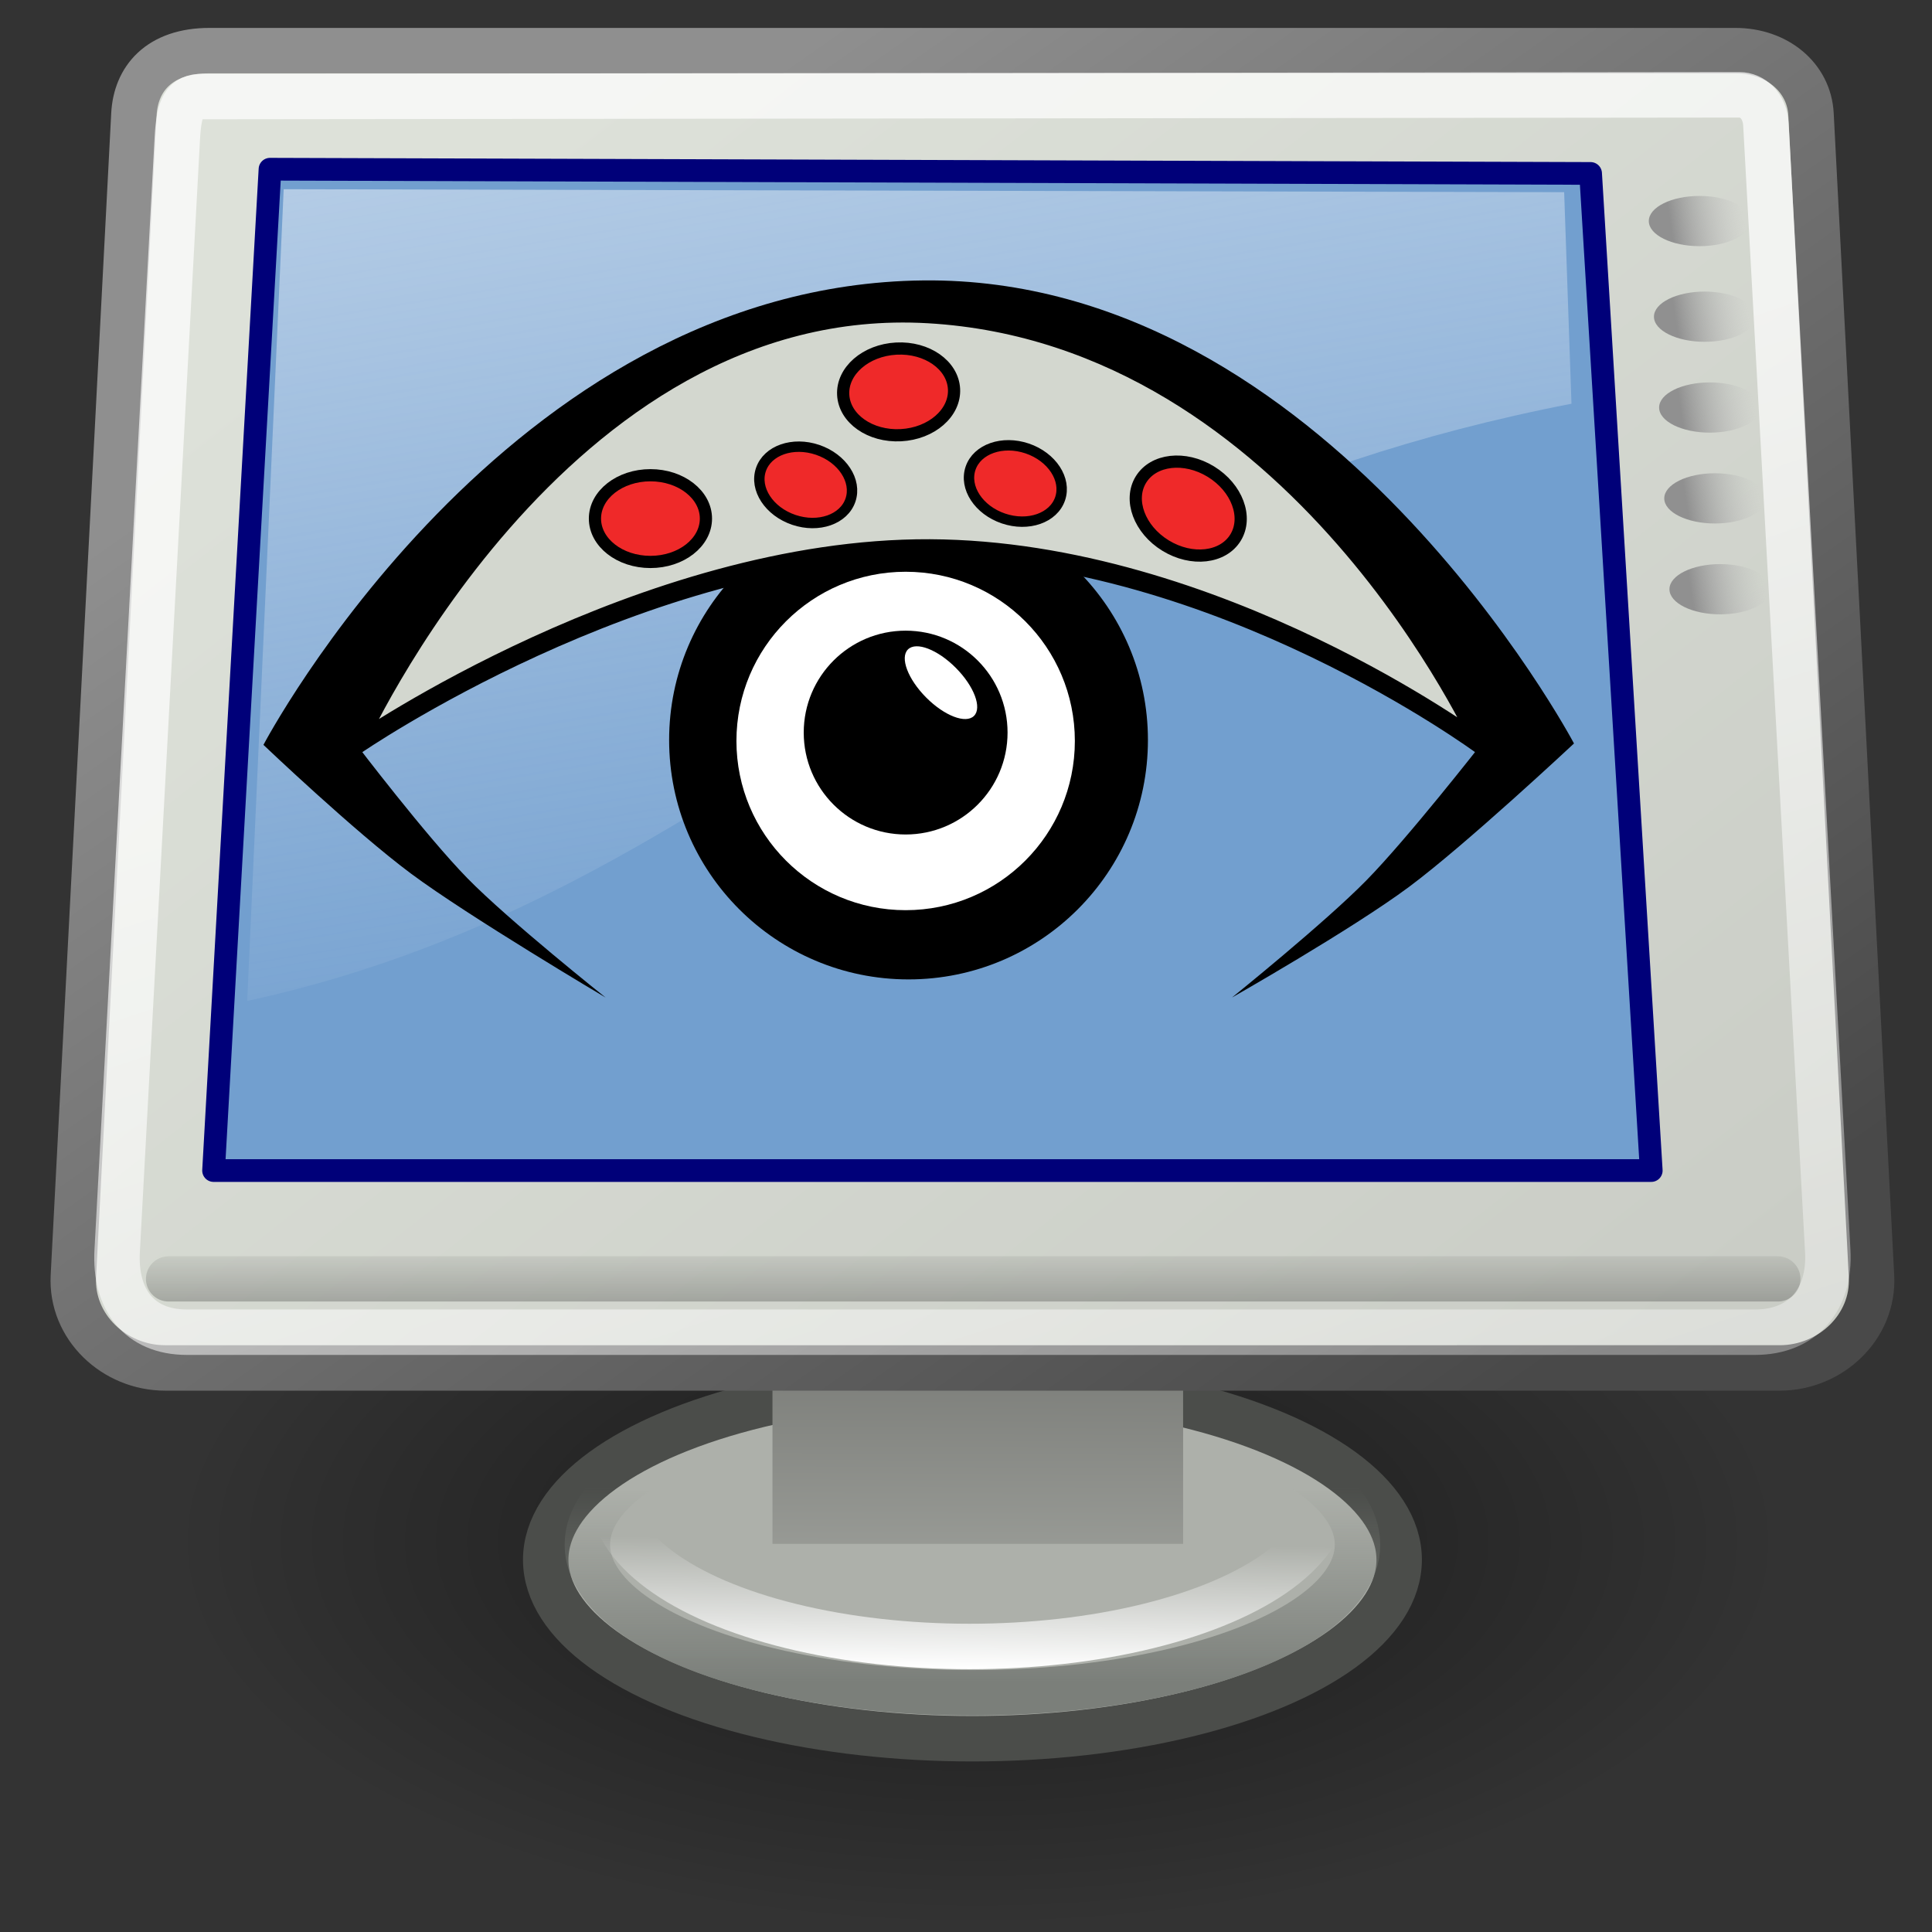 <?xml version="1.0" encoding="UTF-8" standalone="no"?>
<!-- Created with Inkscape (http://www.inkscape.org/) -->

<svg
   xmlns:dc="http://purl.org/dc/elements/1.1/"
   xmlns:cc="http://creativecommons.org/ns#"
   xmlns:rdf="http://www.w3.org/1999/02/22-rdf-syntax-ns#"
   xmlns:svg="http://www.w3.org/2000/svg"
   xmlns="http://www.w3.org/2000/svg"
   xmlns:xlink="http://www.w3.org/1999/xlink"
   xmlns:sodipodi="http://sodipodi.sourceforge.net/DTD/sodipodi-0.dtd"
   xmlns:inkscape="http://www.inkscape.org/namespaces/inkscape"
   width="48px"
   height="48px"
   id="svg2327"
   sodipodi:version="0.32"
   inkscape:version="0.92.3 (2405546, 2018-03-11)"
   sodipodi:docname="AutoFollicles.svg"
   inkscape:output_extension="org.inkscape.output.svg.inkscape"
   version="1.1"
   inkscape:export-filename="/home/luca/Dropbox/MATLAB scripts/FollicleFinder/Follicle Finder_resources/AutoFollicles.png"
   inkscape:export-xdpi="96"
   inkscape:export-ydpi="96">
  <rect width="100%" height="100%" fill="#333333" stroke="none"/>
  <defs
     id="defs3">
    <inkscape:perspective
       sodipodi:type="inkscape:persp3d"
       inkscape:vp_x="0 : 24 : 1"
       inkscape:vp_y="0 : 1000 : 0"
       inkscape:vp_z="48 : 24 : 1"
       inkscape:persp3d-origin="24 : 16 : 1"
       id="perspective105" />
    <linearGradient
       id="linearGradient9845">
      <stop
         style="stop-color:#ffffff;stop-opacity:1;"
         offset="0"
         id="stop9847" />
      <stop
         style="stop-color:#ffffff;stop-opacity:0.495;"
         offset="1"
         id="stop9849" />
    </linearGradient>
    <linearGradient
       id="linearGradient11327">
      <stop
         style="stop-color:#7d6400;stop-opacity:1;"
         offset="0"
         id="stop11329" />
      <stop
         style="stop-color:#be9700;stop-opacity:1;"
         offset="1"
         id="stop11331" />
    </linearGradient>
    <linearGradient
       id="linearGradient2092">
      <stop
         id="stop2094"
         offset="0"
         style="stop-color:#fff7b0;stop-opacity:1;" />
      <stop
         style="stop-color:#ffec41;stop-opacity:1;"
         offset="0.21"
         id="stop2098" />
      <stop
         id="stop2293"
         offset="0.84"
         style="stop-color:#e2cc00;stop-opacity:1;" />
      <stop
         id="stop2100"
         offset="1"
         style="stop-color:#c3af00;stop-opacity:1;" />
    </linearGradient>
    <linearGradient
       id="linearGradient11335">
      <stop
         style="stop-color:#6f716d;stop-opacity:1;"
         offset="0"
         id="stop11337" />
      <stop
         style="stop-color:#9ea09c;stop-opacity:1;"
         offset="1"
         id="stop11339" />
    </linearGradient>
    <linearGradient
       id="linearGradient10591">
      <stop
         style="stop-color:#cad0c6;stop-opacity:1;"
         offset="0"
         id="stop10593" />
      <stop
         id="stop10599"
         offset="0.5"
         style="stop-color:#eaece9;stop-opacity:1;" />
      <stop
         style="stop-color:#c5cbc0;stop-opacity:1;"
         offset="1"
         id="stop10595" />
    </linearGradient>
    <linearGradient
       id="linearGradient2329">
      <stop
         id="stop2331"
         offset="0"
         style="stop-color:#ffffff;stop-opacity:1;" />
      <stop
         id="stop2333"
         offset="1"
         style="stop-color:#ffffff;stop-opacity:0;" />
    </linearGradient>
    <linearGradient
       id="linearGradient2321"
       inkscape:collect="always">
      <stop
         id="stop2323"
         offset="0"
         style="stop-color:#7b7f7a;stop-opacity:1;" />
      <stop
         id="stop2325"
         offset="1"
         style="stop-color:#7b7f7a;stop-opacity:0;" />
    </linearGradient>
    <linearGradient
       id="linearGradient2711">
      <stop
         id="stop2713"
         offset="0"
         style="stop-color:#909090;stop-opacity:1;" />
      <stop
         id="stop2715"
         offset="1"
         style="stop-color:#bebebe;stop-opacity:0;" />
    </linearGradient>
    <linearGradient
       id="linearGradient2701">
      <stop
         id="stop2703"
         offset="0"
         style="stop-color:#585956;stop-opacity:1;" />
      <stop
         id="stop2705"
         offset="1"
         style="stop-color:#bbbeb8;stop-opacity:1;" />
    </linearGradient>
    <linearGradient
       id="linearGradient2683"
       inkscape:collect="always">
      <stop
         id="stop2685"
         offset="0"
         style="stop-color:#000000;stop-opacity:1;" />
      <stop
         id="stop2687"
         offset="1"
         style="stop-color:#000000;stop-opacity:0;" />
    </linearGradient>
    <linearGradient
       id="linearGradient2675">
      <stop
         id="stop2677"
         offset="0"
         style="stop-color:#5b5b97;stop-opacity:1;" />
      <stop
         id="stop2679"
         offset="1"
         style="stop-color:#1b1b43;stop-opacity:1;" />
    </linearGradient>
    <linearGradient
       id="linearGradient2667">
      <stop
         id="stop2669"
         offset="0"
         style="stop-color:#ffffff;stop-opacity:1;" />
      <stop
         id="stop2671"
         offset="1"
         style="stop-color:#fcfcff;stop-opacity:0;" />
    </linearGradient>
    <linearGradient
       inkscape:collect="always"
       id="linearGradient2454">
      <stop
         style="stop-color:#000000;stop-opacity:1;"
         offset="0"
         id="stop2456" />
      <stop
         style="stop-color:#000000;stop-opacity:0;"
         offset="1"
         id="stop2458" />
    </linearGradient>
    <linearGradient
       inkscape:collect="always"
       id="linearGradient2415">
      <stop
         style="stop-color:#ffffff;stop-opacity:1;"
         offset="0"
         id="stop2417" />
      <stop
         style="stop-color:#ffffff;stop-opacity:0;"
         offset="1"
         id="stop2419" />
    </linearGradient>
    <linearGradient
       id="linearGradient2253">
      <stop
         style="stop-color:#8f8f8f;stop-opacity:1;"
         offset="0"
         id="stop2255" />
      <stop
         style="stop-color:#494949;stop-opacity:1;"
         offset="1"
         id="stop2257" />
    </linearGradient>
    <linearGradient
       id="linearGradient2245">
      <stop
         style="stop-color:#dde1d9;stop-opacity:1;"
         offset="0"
         id="stop2247" />
      <stop
         style="stop-color:#cacdc6;stop-opacity:1;"
         offset="1"
         id="stop2249" />
    </linearGradient>
    <linearGradient
       inkscape:collect="always"
       xlink:href="#linearGradient2245"
       id="linearGradient2251"
       gradientTransform="matrix(1.275,0,0,0.999,-0.103,-2.128)"
       x1="8.612"
       y1="7.229"
       x2="34.784"
       y2="33.34"
       gradientUnits="userSpaceOnUse" />
    <linearGradient
       inkscape:collect="always"
       xlink:href="#linearGradient2415"
       id="linearGradient2421"
       gradientTransform="matrix(1.25,0,0,1.018,2.859,0.473)"
       x1="17.698"
       y1="13.005"
       x2="34.975"
       y2="55.201"
       gradientUnits="userSpaceOnUse" />
    <radialGradient
       inkscape:collect="always"
       xlink:href="#linearGradient2454"
       id="radialGradient2460"
       gradientTransform="matrix(2.283,0,0,1.095,-4.415,-35.619)"
       cx="12.576"
       cy="67.502"
       fx="12.576"
       fy="67.502"
       r="8.766"
       gradientUnits="userSpaceOnUse" />
    <linearGradient
       gradientUnits="userSpaceOnUse"
       y2="26.729"
       x2="17.199"
       y1="1.654"
       x1="11.492"
       gradientTransform="matrix(1.398,0,0,1.011,2.397,-2.158)"
       id="linearGradient2673"
       xlink:href="#linearGradient2667"
       inkscape:collect="always" />
    <linearGradient
       gradientUnits="userSpaceOnUse"
       y2="162.451"
       x2="3.707"
       y1="171.291"
       x1="3.707"
       gradientTransform="matrix(6.438,0,0,0.198,2.859,-1.422)"
       id="linearGradient2689"
       xlink:href="#linearGradient2683"
       inkscape:collect="always" />
    <linearGradient
       gradientUnits="userSpaceOnUse"
       y2="64.893"
       x2="12.128"
       y1="53.535"
       x1="12.207"
       gradientTransform="matrix(2.05,0,0,1.443,-0.526,-49.318)"
       id="linearGradient2707"
       xlink:href="#linearGradient2701"
       inkscape:collect="always" />
    <linearGradient
       gradientUnits="userSpaceOnUse"
       y2="3.845"
       x2="35.521"
       y1="3.938"
       x1="34.301"
       id="linearGradient2717"
       xlink:href="#linearGradient2711"
       inkscape:collect="always"
       gradientTransform="matrix(1.502,0,0,0.743,-10.028,2.565)" />
    <linearGradient
       y2="3.845"
       x2="35.521"
       y1="3.938"
       x1="34.301"
       gradientUnits="userSpaceOnUse"
       id="linearGradient2721"
       xlink:href="#linearGradient2711"
       inkscape:collect="always"
       gradientTransform="matrix(1.502,0,0,0.743,-9.9,4.941)" />
    <linearGradient
       y2="3.845"
       x2="35.521"
       y1="3.938"
       x1="34.301"
       gradientUnits="userSpaceOnUse"
       id="linearGradient2725"
       xlink:href="#linearGradient2711"
       inkscape:collect="always"
       gradientTransform="matrix(1.502,0,0,0.743,-9.772,7.199)" />
    <linearGradient
       y2="3.845"
       x2="35.521"
       y1="3.938"
       x1="34.301"
       gradientUnits="userSpaceOnUse"
       id="linearGradient2729"
       xlink:href="#linearGradient2711"
       inkscape:collect="always"
       gradientTransform="matrix(1.502,0,0,0.743,-9.643,9.456)" />
    <linearGradient
       y2="3.845"
       x2="35.521"
       y1="3.938"
       x1="34.301"
       gradientUnits="userSpaceOnUse"
       id="linearGradient2733"
       xlink:href="#linearGradient2711"
       inkscape:collect="always"
       gradientTransform="matrix(1.502,0,0,0.743,-9.515,11.713)" />
    <linearGradient
       y2="31.246"
       x2="32.537"
       y1="5.382"
       x1="10.391"
       gradientTransform="matrix(1.246,0,0,1.022,1.731,-0.656)"
       gradientUnits="userSpaceOnUse"
       id="linearGradient1561"
       xlink:href="#linearGradient2253"
       inkscape:collect="always" />
    <linearGradient
       gradientUnits="userSpaceOnUse"
       y2="28.206"
       x2="-35.658"
       y1="33.416"
       x1="-35.658"
       id="linearGradient2327"
       xlink:href="#linearGradient2321"
       inkscape:collect="always"
       gradientTransform="matrix(1.018,0,0,0.934,60.473,10.622)" />
    <linearGradient
       gradientUnits="userSpaceOnUse"
       y2="30.962"
       x2="-35.075"
       y1="34.242"
       x1="-35.123"
       id="linearGradient2337"
       xlink:href="#linearGradient2329"
       inkscape:collect="always"
       gradientTransform="matrix(0.945,0,0,0.962,57.794,8.521)" />
  </defs>
  <sodipodi:namedview
     id="base"
     pagecolor="#ffffff"
     bordercolor="#666666"
     borderopacity="0.122"
     inkscape:pageopacity="0.0"
     inkscape:pageshadow="2"
     inkscape:zoom="17.541667"
     inkscape:cx="24.171021"
     inkscape:cy="23.942993"
     inkscape:current-layer="layer1"
     showgrid="false"
     inkscape:grid-bbox="true"
     inkscape:document-units="px"
     inkscape:window-width="1853"
     inkscape:window-height="1016"
     inkscape:window-x="67"
     inkscape:window-y="27"
     inkscape:showpageshadow="false"
     inkscape:window-maximized="1" />
  <g
     id="layer1"
     inkscape:label="Layer 1"
     inkscape:groupmode="layer">
    <ellipse
       ry="9.595"
       rx="20.009"
       cy="38.268"
       cx="24.29"
       style="color:#000000;display:inline;overflow:visible;visibility:visible;opacity:0.509;fill:url(#radialGradient2460);fill-opacity:1;fill-rule:evenodd;stroke:none;stroke-width:1.581;stroke-linecap:round;stroke-linejoin:miter;stroke-miterlimit:4;stroke-dashoffset:0;stroke-opacity:0.701;marker:none;marker-start:none;marker-mid:none;marker-end:none"
       id="path2452" />
    <ellipse
       ry="4.446"
       rx="10.602"
       cy="38.752"
       cx="24.16"
       style="color:#000000;display:inline;overflow:visible;visibility:visible;fill:#adb0aa;fill-opacity:1;fill-rule:evenodd;stroke:#4b4d4a;stroke-width:1.129;stroke-linecap:butt;stroke-linejoin:miter;stroke-miterlimit:4;stroke-dashoffset:0;stroke-opacity:1;marker:none;marker-start:none;marker-mid:none;marker-end:none"
       id="path2407" />
    <ellipse
       ry="3.68"
       rx="9.567"
       cy="38.377"
       cx="24.16"
       id="path1825"
       style="color:#000000;display:inline;overflow:visible;visibility:visible;fill:none;fill-opacity:1;fill-rule:evenodd;stroke:url(#linearGradient2327);stroke-width:1.129;stroke-linecap:butt;stroke-linejoin:miter;stroke-miterlimit:4;stroke-dasharray:none;stroke-dashoffset:0;stroke-opacity:1;marker:none;marker-start:none;marker-mid:none;marker-end:none" />
    <ellipse
       ry="3.791"
       rx="8.88"
       cy="37.115"
       cx="24.09"
       style="color:#000000;display:inline;overflow:visible;visibility:visible;fill:none;fill-opacity:1;fill-rule:evenodd;stroke:url(#linearGradient2337);stroke-width:1.129;stroke-linecap:butt;stroke-linejoin:miter;stroke-miterlimit:4;stroke-dasharray:none;stroke-dashoffset:0;stroke-opacity:1;marker:none;marker-start:none;marker-mid:none;marker-end:none"
       id="path2983" />
    <rect
       y="31.173"
       x="19.192"
       height="7.183"
       width="10.202"
       id="rect2699"
       style="color:#000000;display:inline;overflow:visible;visibility:visible;fill:url(#linearGradient2707);fill-opacity:1;fill-rule:evenodd;stroke:none;stroke-width:0.687;stroke-linecap:butt;stroke-linejoin:miter;stroke-miterlimit:4;stroke-dashoffset:0;stroke-opacity:1;marker:none;marker-start:none;marker-mid:none;marker-end:none" />
    <path
       inkscape:connector-curvature="0"
       style="color:#000000;display:inline;overflow:visible;visibility:visible;fill:url(#linearGradient2251);fill-opacity:1;fill-rule:evenodd;stroke:url(#linearGradient1561);stroke-width:1.129;stroke-linecap:butt;stroke-linejoin:miter;stroke-miterlimit:4;stroke-dashoffset:0;stroke-opacity:1;marker:none;marker-start:none;marker-mid:none;marker-end:none"
       d="M 5.207,1.258 H 43.113 c 1.028,0 1.833,0.658 1.881,1.582 l 1.503,28.866 c 0.066,1.261 -1.017,2.28 -2.28,2.28 H 4.103 c -1.263,0 -2.346,-1.019 -2.28,-2.28 L 3.327,2.84 C 3.372,1.967 3.944,1.258 5.207,1.258 Z"
       id="rect2404"
       sodipodi:nodetypes="cssssssss" />
    <path
       inkscape:connector-curvature="0"
       sodipodi:nodetypes="ccccc"
       id="path2377"
       d="M 6.708,4.204 5.306,29.082 H 41.025 L 39.518,4.309 Z"
       style="fill:#729fcf;fill-opacity:1;fill-rule:evenodd;stroke:#000079;stroke-width:0.564;stroke-linecap:butt;stroke-linejoin:round;stroke-miterlimit:4;stroke-dasharray:none;stroke-opacity:1" />
    <path
       inkscape:connector-curvature="0"
       sodipodi:nodetypes="cc"
       style="fill:none;fill-opacity:0.75;fill-rule:evenodd;stroke:url(#linearGradient2689);stroke-width:1.124;stroke-linecap:round;stroke-linejoin:miter;stroke-miterlimit:4;stroke-opacity:0.248"
       d="M 4.188,31.774 H 44.17"
       id="path2393" />
    <path
       inkscape:connector-curvature="0"
       sodipodi:nodetypes="cssssssss"
       id="path2397"
       d="m 5.02,2.399 38.196,-0.043 c 0.32,-3.576e-4 0.631,0.268 0.657,0.736 l 1.537,27.991 c 0.066,1.193 -0.609,2.015 -1.804,2.015 H 4.644 c -1.195,0 -1.798,-0.822 -1.733,-2.015 L 4.405,3.441 C 4.449,2.633 4.593,2.399 5.02,2.399 Z"
       style="color:#000000;display:inline;overflow:visible;visibility:visible;fill:none;fill-opacity:1;fill-rule:evenodd;stroke:url(#linearGradient2421);stroke-width:1.129;stroke-linecap:butt;stroke-linejoin:miter;stroke-miterlimit:4;stroke-dashoffset:0;stroke-opacity:0.701;marker:none;marker-start:none;marker-mid:none;marker-end:none" />
    <path
       inkscape:connector-curvature="0"
       sodipodi:nodetypes="ccccc"
       style="opacity:0.531;fill:url(#linearGradient2673);fill-opacity:1;fill-rule:evenodd;stroke:none;stroke-width:0.282pt;stroke-linecap:butt;stroke-linejoin:miter;stroke-opacity:1"
       d="M 7.048,4.701 6.142,24.868 C 18.606,22.159 23.546,13.027 39.043,10.031 L 38.861,4.775 Z"
       id="path2443" />
    <ellipse
       cy="5.492"
       cx="42.225"
       id="path2709"
       style="color:#000000;display:inline;overflow:visible;visibility:visible;fill:url(#linearGradient2717);fill-opacity:1;fill-rule:evenodd;stroke:none;stroke-width:0.528;stroke-linecap:butt;stroke-linejoin:miter;stroke-miterlimit:4;stroke-dashoffset:0;stroke-opacity:1;marker:none;marker-start:none;marker-mid:none;marker-end:none"
       rx="1.261"
       ry="0.624" />
    <ellipse
       cy="7.868"
       cx="42.353"
       style="color:#000000;display:inline;overflow:visible;visibility:visible;fill:url(#linearGradient2721);fill-opacity:1;fill-rule:evenodd;stroke:none;stroke-width:0.528;stroke-linecap:butt;stroke-linejoin:miter;stroke-miterlimit:4;stroke-dashoffset:0;stroke-opacity:1;marker:none;marker-start:none;marker-mid:none;marker-end:none"
       id="path2719"
       rx="1.261"
       ry="0.624" />
    <ellipse
       cy="10.125"
       cx="42.481"
       id="path2723"
       style="color:#000000;display:inline;overflow:visible;visibility:visible;fill:url(#linearGradient2725);fill-opacity:1;fill-rule:evenodd;stroke:none;stroke-width:0.528;stroke-linecap:butt;stroke-linejoin:miter;stroke-miterlimit:4;stroke-dashoffset:0;stroke-opacity:1;marker:none;marker-start:none;marker-mid:none;marker-end:none"
       rx="1.261"
       ry="0.624" />
    <ellipse
       cy="12.382"
       cx="42.609"
       style="color:#000000;display:inline;overflow:visible;visibility:visible;fill:url(#linearGradient2729);fill-opacity:1;fill-rule:evenodd;stroke:none;stroke-width:0.528;stroke-linecap:butt;stroke-linejoin:miter;stroke-miterlimit:4;stroke-dashoffset:0;stroke-opacity:1;marker:none;marker-start:none;marker-mid:none;marker-end:none"
       id="path2727"
       rx="1.261"
       ry="0.624" />
    <ellipse
       cy="14.639"
       cx="42.738"
       id="path2731"
       style="color:#000000;display:inline;overflow:visible;visibility:visible;fill:url(#linearGradient2733);fill-opacity:1;fill-rule:evenodd;stroke:none;stroke-width:0.528;stroke-linecap:butt;stroke-linejoin:miter;stroke-miterlimit:4;stroke-dashoffset:0;stroke-opacity:1;marker:none;marker-start:none;marker-mid:none;marker-end:none"
       rx="1.261"
       ry="0.624" />
    <g
       id="g1879"
       transform="matrix(0.844,0,0,0.844,-10.399,-12.364)" />
    <g
       id="g181"
       transform="matrix(0.897,0,0,0.897,-51.916,0.72)">
      <g
         transform="matrix(0.072,0,0,0.072,65.173,17.437)"
         id="g874">
        <circle
           style="opacity:1;fill:#000000;fill-opacity:1;stroke:none;stroke-width:2;stroke-linecap:round;stroke-linejoin:round;stroke-miterlimit:4;stroke-dasharray:none;stroke-dashoffset:0;stroke-opacity:1;paint-order:fill markers stroke"
           id="path860"
           cx="248.173"
           cy="31.343"
           r="92.094" />
        <circle
           style="opacity:1;fill:#ffffff;fill-opacity:1;stroke:none;stroke-width:2;stroke-linecap:round;stroke-linejoin:round;stroke-miterlimit:4;stroke-dasharray:none;stroke-dashoffset:0;stroke-opacity:1;paint-order:fill markers stroke"
           id="path862"
           cx="247.063"
           cy="31.713"
           r="65.094" />
        <circle
           style="opacity:1;fill:#000000;fill-opacity:1;stroke:none;stroke-width:2;stroke-linecap:round;stroke-linejoin:round;stroke-miterlimit:4;stroke-dasharray:none;stroke-dashoffset:0;stroke-opacity:1;paint-order:fill markers stroke"
           id="path864"
           cx="247.063"
           cy="28.485"
           r="39.205" />
        <ellipse
           style="opacity:1;fill:#ffffff;fill-opacity:1;stroke:none;stroke-width:2;stroke-linecap:round;stroke-linejoin:round;stroke-miterlimit:4;stroke-dasharray:none;stroke-dashoffset:0;stroke-opacity:1;paint-order:fill markers stroke"
           id="path866"
           cx="178.386"
           cy="190.278"
           rx="8.068"
           ry="18.022"
           transform="rotate(-44.807)" />
      </g>
      <g
         transform="matrix(1.068,0,0,1.282,57.682,-6.603)"
         id="g1126">
        <path
           style="fill:#000000;stroke:none;stroke-width:0.069px;stroke-linecap:butt;stroke-linejoin:miter;stroke-opacity:1"
           d="m 7.016,20.616 c 0,0 6.274,-9.938 17.113,-10.033 10.461,-0.092 16.874,10.004 16.874,10.004 0,0 -2.804,2.186 -4.282,3.101 -1.478,0.915 -4.588,2.388 -4.588,2.388 0,0 2.404,-1.613 3.481,-2.527 1.078,-0.914 2.972,-2.934 2.972,-2.934 0,0 -7.496,-4.442 -14.356,-4.469 -6.86,-0.028 -14.799,4.468 -14.799,4.468 0,0 1.796,1.967 2.873,2.884 1.077,0.917 3.586,2.579 3.586,2.579 0,0 -3.571,-1.762 -5.049,-2.679 -1.478,-0.917 -3.826,-2.781 -3.826,-2.781 z"
           id="path852"
           inkscape:connector-curvature="0"
           sodipodi:nodetypes="csczczczczczc" />
        <path
           sodipodi:nodetypes="czczc"
           inkscape:connector-curvature="0"
           id="path837"
           d="m 9.431,20.613 c 0,0 5.261,-9.781 14.827,-9.318 9.566,0.463 14.328,9.32 14.328,9.32 0,0 -6.815,-4.198 -14.286,-4.227 -7.471,-0.029 -14.869,4.225 -14.869,4.225 z"
           style="fill:#d3d7cf;stroke:#000000;stroke-width:0.427;stroke-linecap:butt;stroke-linejoin:miter;stroke-miterlimit:4;stroke-dasharray:none;stroke-opacity:1" />
      </g>
      <ellipse
         ry="1.201"
         rx="1.537"
         cy="13.561"
         cx="75.893"
         id="ellipse847"
         style="opacity:1;fill:#ef2929;fill-opacity:1;stroke:#000000;stroke-width:0.338;stroke-linecap:round;stroke-linejoin:round;stroke-miterlimit:4;stroke-dasharray:none;stroke-dashoffset:0;stroke-opacity:1;paint-order:fill markers stroke" />
      <ellipse
         transform="rotate(-3.005)"
         ry="1.201"
         rx="1.537"
         cy="14.377"
         cx="82.126"
         id="ellipse847-3"
         style="opacity:1;fill:#ef2929;fill-opacity:1;stroke:#000000;stroke-width:0.338;stroke-linecap:round;stroke-linejoin:round;stroke-miterlimit:4;stroke-dasharray:none;stroke-dashoffset:0;stroke-opacity:1;paint-order:fill markers stroke" />
      <ellipse
         transform="rotate(31.5)"
         ry="1.201"
         rx="1.537"
         cy="-36.11"
         cx="84.351"
         id="ellipse847-3-6"
         style="opacity:1;fill:#ef2929;fill-opacity:1;stroke:#000000;stroke-width:0.338;stroke-linecap:round;stroke-linejoin:round;stroke-miterlimit:4;stroke-dasharray:none;stroke-dashoffset:0;stroke-opacity:1;paint-order:fill markers stroke" />
      <ellipse
         transform="rotate(-161.242)"
         ry="1.024"
         rx="1.31"
         cy="15.735"
         cx="-85.48"
         id="ellipse847-3-6-7"
         style="opacity:1;fill:#ef2929;fill-opacity:1;stroke:#000000;stroke-width:0.288;stroke-linecap:round;stroke-linejoin:round;stroke-miterlimit:4;stroke-dasharray:none;stroke-dashoffset:0;stroke-opacity:1;paint-order:fill markers stroke" />
      <ellipse
         transform="rotate(-161.242)"
         ry="1.024"
         rx="1.31"
         cy="13.832"
         cx="-79.994"
         id="ellipse847-3-6-7-5"
         style="opacity:1;fill:#ef2929;fill-opacity:1;stroke:#000000;stroke-width:0.288;stroke-linecap:round;stroke-linejoin:round;stroke-miterlimit:4;stroke-dasharray:none;stroke-dashoffset:0;stroke-opacity:1;paint-order:fill markers stroke" />
    </g>
  </g>
</svg>
